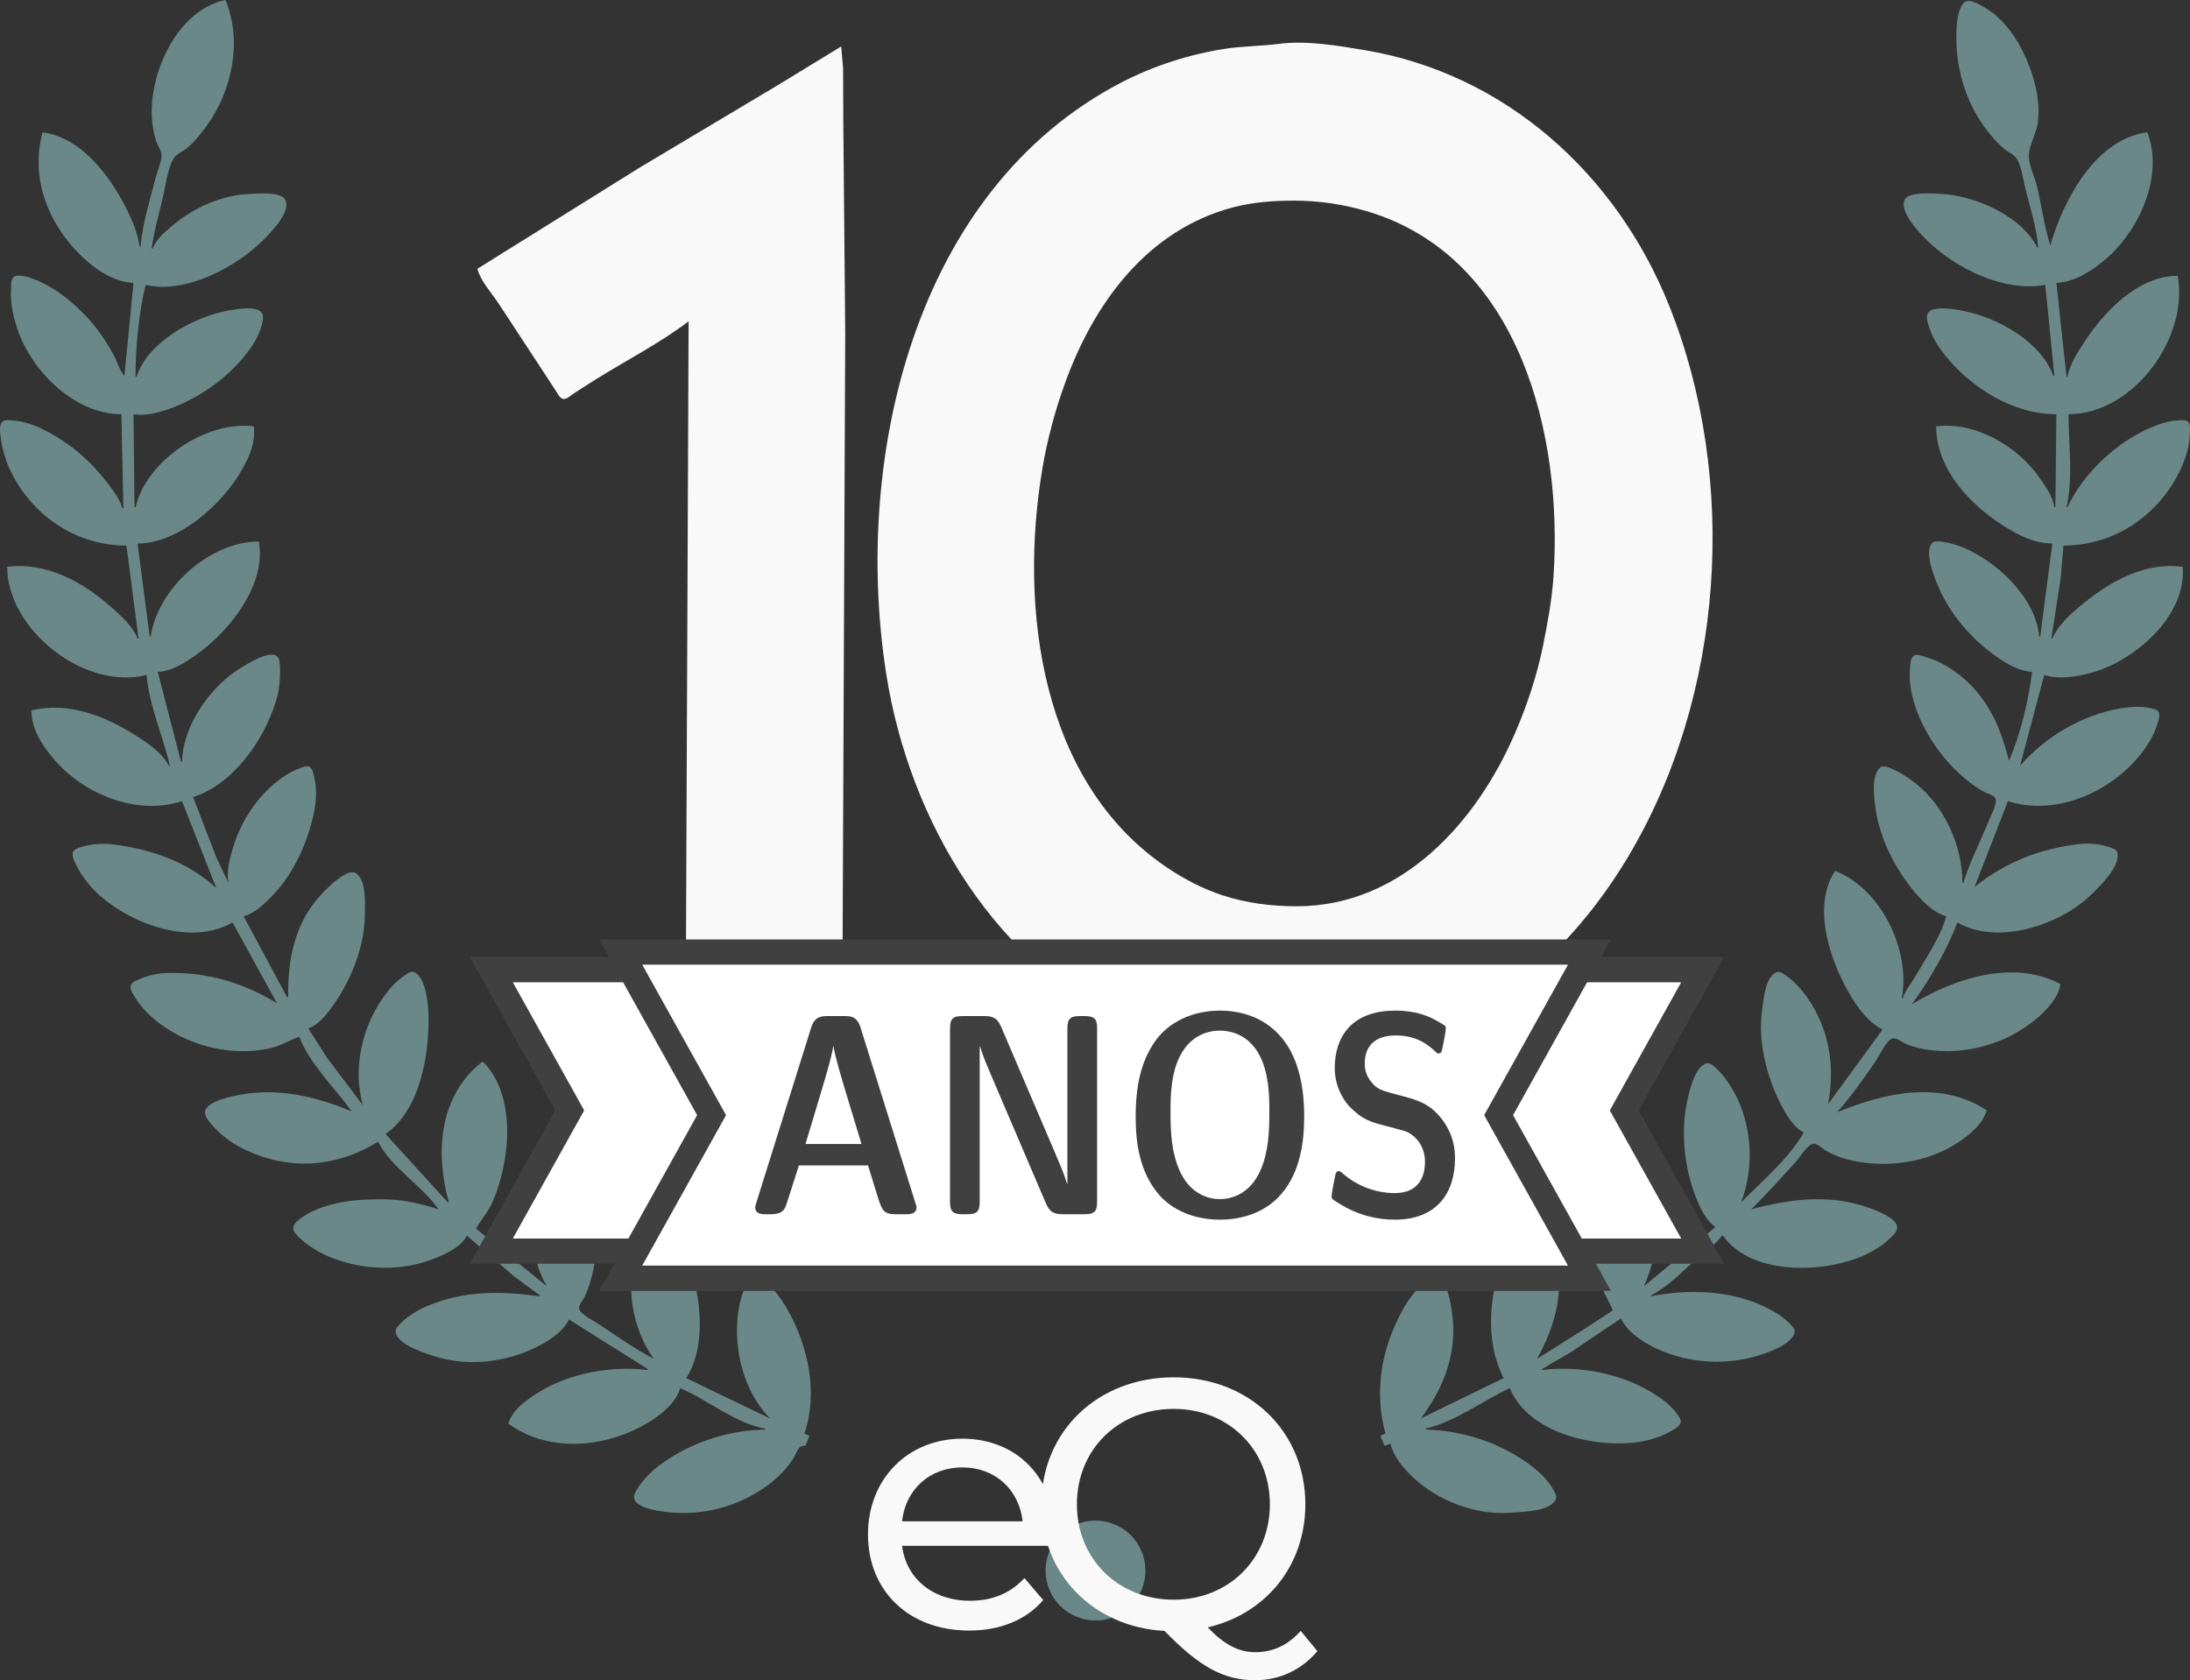 <?xml version="1.0" encoding="UTF-8" standalone="no"?>
<!-- Created with Inkscape (http://www.inkscape.org/) -->

<svg
   version="1.1"
   id="svg2"
   width="2167.363"
   height="1663.015"
   viewBox="0 0 2167.363 1663.015"
   sodipodi:docname="logo_10anos_eQ_br.svg"
   inkscape:version="1.1.2 (0a00cf5339, 2022-02-04)"
   xmlns:inkscape="http://www.inkscape.org/namespaces/inkscape"
   xmlns:sodipodi="http://sodipodi.sourceforge.net/DTD/sodipodi-0.dtd"
   xmlns="http://www.w3.org/2000/svg"
   xmlns:svg="http://www.w3.org/2000/svg">
  <rect x="0" y="0" width="2167.363" height="1663.015" fill="#333333" stroke="none"/>
  <defs
     id="defs6">
    <inkscape:path-effect
       effect="skeletal"
       id="path-effect8473"
       is_visible="true"
       lpeversion="1"
       pattern="m -19601.376,25633.311 a 289.091,289.091 0 0 0 21.858,241.368 289.091,289.091 0 0 0 198.025,139.608 289.091,289.091 0 0 0 -21.891,-241.298 289.091,289.091 0 0 0 -197.992,-139.678 z"
       copytype="repeated_stretched"
       prop_scale="1"
       scale_y_rel="false"
       spacing="0"
       normal_offset="0"
       tang_offset="0"
       prop_units="false"
       vertical_pattern="false"
       hide_knot="false"
       fuse_tolerance="0" />
    <inkscape:path-effect
       effect="skeletal"
       id="path-effect8324"
       is_visible="true"
       lpeversion="1"
       pattern="m -19601.376,25633.311 a 289.091,289.091 0 0 0 21.858,241.368 289.091,289.091 0 0 0 198.025,139.608 289.091,289.091 0 0 0 -21.891,-241.298 289.091,289.091 0 0 0 -197.992,-139.678 z"
       copytype="repeated_stretched"
       prop_scale="1"
       scale_y_rel="false"
       spacing="20"
       normal_offset="0"
       tang_offset="0"
       prop_units="false"
       vertical_pattern="false"
       hide_knot="false"
       fuse_tolerance="0" />
    <inkscape:path-effect
       effect="skeletal"
       id="path-effect68254"
       is_visible="true"
       lpeversion="1"
       pattern="m -562.805,1285.322 a 9.314,6.098 70.745 0 1 6.601,3.286 9.314,6.098 70.745 0 1 2.569,9.069 9.314,6.098 70.745 0 1 -6.585,-3.29 9.314,6.098 70.745 0 1 -2.584,-9.065 z"
       copytype="repeated_stretched"
       prop_scale="1"
       scale_y_rel="false"
       spacing="12"
       normal_offset="0"
       tang_offset="0"
       prop_units="false"
       vertical_pattern="false"
       hide_knot="false"
       fuse_tolerance="0" />
    <inkscape:path-effect
       effect="skeletal"
       id="path-effect68055"
       is_visible="true"
       lpeversion="1"
       pattern="m -562.805,1285.322 a 9.314,6.098 70.745 0 1 6.601,3.286 9.314,6.098 70.745 0 1 2.569,9.069 9.314,6.098 70.745 0 1 -6.585,-3.29 9.314,6.098 70.745 0 1 -2.584,-9.065 z"
       copytype="repeated_stretched"
       prop_scale="1"
       scale_y_rel="false"
       spacing="12"
       normal_offset="0"
       tang_offset="0"
       prop_units="false"
       vertical_pattern="false"
       hide_knot="false"
       fuse_tolerance="0" />
    <inkscape:path-effect
       effect="skeletal"
       id="path-effect67462"
       is_visible="true"
       lpeversion="1"
       pattern="M 0,0 H 1"
       copytype="single_stretched"
       prop_scale="1"
       scale_y_rel="false"
       spacing="0"
       normal_offset="0"
       tang_offset="0"
       prop_units="false"
       vertical_pattern="false"
       hide_knot="false"
       fuse_tolerance="0" />
    <inkscape:path-effect
       effect="skeletal"
       id="path-effect67353"
       is_visible="true"
       lpeversion="1"
       pattern="m -8804.928,2090.644 c -3.766,4.572 -5.89,10.468 -5.904,16.391 0.015,5.909 2.129,11.791 5.879,16.357 3.75,-4.566 5.864,-10.449 5.879,-16.357 v 0 c -3e-4,-5.917 -2.106,-11.812 -5.854,-16.391 z"
       copytype="repeated_stretched"
       prop_scale="1"
       scale_y_rel="false"
       spacing="0"
       normal_offset="0"
       tang_offset="0"
       prop_units="false"
       vertical_pattern="false"
       hide_knot="false"
       fuse_tolerance="0" />
    <inkscape:path-effect
       effect="skeletal"
       id="path-effect67068"
       is_visible="true"
       lpeversion="1"
       pattern="M 0,0 H 1"
       copytype="repeated_stretched"
       prop_scale="1"
       scale_y_rel="false"
       spacing="0"
       normal_offset="0"
       tang_offset="0"
       prop_units="false"
       vertical_pattern="false"
       hide_knot="false"
       fuse_tolerance="0" />
    <inkscape:path-effect
       effect="skeletal"
       id="path-effect66995"
       is_visible="true"
       lpeversion="1"
       pattern="M 0,0 H 1"
       copytype="repeated_stretched"
       prop_scale="1"
       scale_y_rel="false"
       spacing="0"
       normal_offset="0"
       tang_offset="0"
       prop_units="false"
       vertical_pattern="false"
       hide_knot="false"
       fuse_tolerance="0" />
    <inkscape:path-effect
       effect="skeletal"
       id="path-effect66975"
       is_visible="true"
       lpeversion="1"
       pattern="M 0,0 H 1"
       copytype="single_stretched"
       prop_scale="1"
       scale_y_rel="false"
       spacing="0.8"
       normal_offset="0"
       tang_offset="0"
       prop_units="false"
       vertical_pattern="false"
       hide_knot="false"
       fuse_tolerance="0" />
    <inkscape:path-effect
       effect="skeletal"
       id="path-effect65795"
       is_visible="true"
       lpeversion="1"
       pattern="m -2889.248,2036.503 a 68.412,68.514 0 0 0 -45.296,47.539 68.412,68.514 0 0 0 15.506,63.864 68.412,68.514 0 0 0 45.312,-47.544 68.412,68.514 0 0 0 -15.522,-63.859 z"
       copytype="repeated_stretched"
       prop_scale="1"
       scale_y_rel="false"
       spacing="20"
       normal_offset="0"
       tang_offset="0"
       prop_units="false"
       vertical_pattern="false"
       hide_knot="false"
       fuse_tolerance="0" />
    <inkscape:path-effect
       effect="skeletal"
       id="path-effect65765"
       is_visible="true"
       lpeversion="1"
       pattern="m -2889.248,2036.503 a 68.412,68.514 0 0 0 -45.296,47.539 68.412,68.514 0 0 0 15.506,63.864 68.412,68.514 0 0 0 45.312,-47.544 68.412,68.514 0 0 0 -15.522,-63.859 z"
       copytype="repeated_stretched"
       prop_scale="1"
       scale_y_rel="false"
       spacing="20"
       normal_offset="0"
       tang_offset="0"
       prop_units="false"
       vertical_pattern="false"
       hide_knot="false"
       fuse_tolerance="0" />
    <clipPath
       clipPathUnits="userSpaceOnUse"
       id="clipPath14705">
      <rect
         style="opacity:0.92;fill:#6a8860;fill-opacity:1;stroke:#000000;stroke-width:15;stroke-miterlimit:4;stroke-dasharray:none;paint-order:markers stroke fill"
         id="rect14707"
         width="830.73"
         height="187.855"
         x="-2161.472"
         y="16907.029" />
    </clipPath>
    <clipPath
       clipPathUnits="userSpaceOnUse"
       id="clipPath24771">
      <rect
         style="opacity:0.92;fill:none;fill-opacity:1;stroke:#000000;stroke-width:25;stroke-miterlimit:4;stroke-dasharray:none;paint-order:markers stroke fill"
         id="rect24773"
         width="722.989"
         height="722.989"
         x="-6898.266"
         y="10375.26" />
    </clipPath>
    <clipPath
       clipPathUnits="userSpaceOnUse"
       id="clipPath24767">
      <rect
         style="opacity:0.92;fill:none;fill-opacity:1;stroke:#000000;stroke-width:25;stroke-miterlimit:4;stroke-dasharray:none;paint-order:markers stroke fill"
         id="rect24769"
         width="722.989"
         height="722.989"
         x="-2885.231"
         y="10375.26" />
    </clipPath>
  </defs>
  <sodipodi:namedview
     id="namedview4"
     pagecolor="#ffffff"
     bordercolor="#666666"
     borderopacity="1.0"
     inkscape:pageshadow="2"
     inkscape:pageopacity="0.0"
     inkscape:pagecheckerboard="0"
     showgrid="false"
     inkscape:zoom="0.32"
     inkscape:cx="942.1875"
     inkscape:cy="821.875"
     inkscape:window-width="1920"
     inkscape:window-height="1011"
     inkscape:window-x="0"
     inkscape:window-y="0"
     inkscape:window-maximized="1"
     inkscape:current-layer="g8"
     inkscape:lockguides="false"
     inkscape:snap-text-baseline="true"
     inkscape:snap-nodes="false"
     inkscape:snap-others="false"
     inkscape:snap-global="false"
     inkscape:snap-bbox="false"
     inkscape:bbox-nodes="false"
     inkscape:snap-intersection-paths="false"
     inkscape:object-nodes="false" />
  <g
     inkscape:groupmode="layer"
     inkscape:label="Image"
     id="g8"
     transform="translate(16475.16,-14464.775)">
    <g
       id="g860">
      <path
         id="path13811-7-9-1-6"
         style="display:inline;fill:#6a8888;fill-rule:evenodd;stroke:#000000;stroke-width:0;stroke-opacity:0"
         d="m -15341.588,16019.252 a 49.397,49.396 0 0 1 -47.609,49.363 49.397,49.396 0 0 1 -51.055,-45.79 49.397,49.396 0 0 1 43.913,-52.678 49.397,49.396 0 0 1 54.234,41.977" />
      <g
         aria-label="eQ"
         id="text13815-2-4-7-4"
         style="font-size:232.888px;line-height:125%;letter-spacing:0px;word-spacing:0px;display:inline;fill:#f9f9f9;stroke-width:1.118px">
        <path
           d="m -15430.792,15984.559 c 0,-57.222 -38.265,-95.838 -91.976,-95.838 -53.712,0 -93.381,39.669 -93.381,94.785 0,55.466 40.02,95.135 100.051,95.135 30.893,0 56.52,-10.531 73.37,-30.19 l -18.606,-21.766 c -13.691,15.096 -31.946,22.468 -53.711,22.468 -36.861,0 -63.19,-21.766 -67.403,-54.414 h 150.954 c 0.351,-3.159 0.702,-7.372 0.702,-10.18 z m -91.976,-67.403 c 32.648,0 56.168,22.117 59.679,53.361 h -119.359 c 3.511,-31.595 27.383,-53.361 59.68,-53.361 z"
           style="font-weight:500;font-size:351.055px;font-family:Montserrat;-inkscape-font-specification:'Montserrat Medium';letter-spacing:-23.289px"
           id="path863" />
        <path
           d="m -15187.87,16078.993 c -12.638,14.042 -27.382,21.063 -44.935,21.063 -15.797,0 -30.542,-7.021 -47.041,-24.574 57.222,-13.34 96.54,-60.733 96.54,-121.816 0,-72.317 -55.467,-125.678 -130.242,-125.678 -75.476,0 -130.943,53.712 -130.943,125.678 0,69.158 51.254,121.465 121.816,125.327 34.403,35.456 58.626,48.796 89.519,48.796 24.574,0 45.988,-10.18 61.786,-28.786 z m -221.516,-125.327 c 0,-54.063 40.723,-94.434 95.838,-94.434 54.414,0 95.136,40.371 95.136,94.434 0,54.062 -40.722,94.434 -95.136,94.434 -55.115,0 -95.838,-40.372 -95.838,-94.434 z"
           style="font-weight:500;font-size:351.055px;font-family:Montserrat;-inkscape-font-specification:'Montserrat Medium';letter-spacing:-23.289px"
           id="path865" />
      </g>
      <path
         style="fill:#6a8888;fill-opacity:1;stroke:none"
         d="m -16336.039,14708.775 h -1 c -1.72,-12.79 -7.02,-25.54 -12.75,-37 -16.23,-32.45 -44.55,-71 -83.25,-76 -12.116,44.41 4.8,88.96 37,121 13.85,13.78 32.75,27.12 53,28 l -9,92 c -4.78,-5.31 -6.89,-13.67 -10.31,-20 -7.08,-13.09 -15.62,-26.08 -25.78,-37 -14.69,-15.8 -31.66,-30.06 -51.91,-38.07 -4.696,-1.86 -17.876,-6.97 -22.062,-2.33 -2.514,2.8 -1.844,7.95 -2.093,11.4 -0.863,11.94 1.381,23.59 4.731,35 12.832,43.7 56.454,88.87 104.424,89 l 2,93 h -1 c -2.99,-10.35 -10.63,-19.66 -17.21,-28 -17.18,-21.78 -38.7,-39.38 -63.79,-51.22 -8.616,-4.07 -18.457,-7.03 -28,-7.69 -2.85,-0.2 -7.911,-0.92 -10.012,1.51 -3.126,3.63 -2.022,11.12 -1.409,15.4 1.768,12.34 5.05,23.84 10.669,35 21.994,43.71 65.072,72 113.752,72 l 12,92 h -1 c -4.63,-12.21 -16.46,-22.59 -26,-31.05 -28.29,-25.1 -64.29,-44.84 -103,-39.95 0,62.35 76.84,122.82 138,107 2.49,30.48 16.15,60.37 23,90 h -1 c -5.72,-12.27 -21.76,-23.12 -33,-30.19 -31.09,-19.53 -66.18,-33.23 -103,-24.81 0.01,19.07 10.717,34.99 22.73,49 29.59,34.51 81.85,55.45 126.27,41 l 34,86 c -28.52,-26.25 -65.28,-38.82 -103,-43.29 -10.03,-1.18 -20.26,-0.31 -30,2.45 -3.24,0.91 -8.15,2.17 -9.1,5.94 -1.01,4.05 2.13,9.43 3.86,12.9 5.82,11.65 14.41,22.09 24.24,30.57 32.03,27.67 89.92,48.73 130,25.43 l 44,80 c -33.19,-20.32 -69.03,-30.94 -108,-29.99 -9.61,0.24 -20.21,2.54 -29,6.43 -2.86,1.27 -7.33,3.12 -7.87,6.65 -0.58,3.82 3.03,8.85 4.94,11.91 6.59,10.6 15.85,19.33 25.93,26.57 29.98,21.56 70.72,31.12 107,23 10.56,-2.36 19.12,-7.83 29,-11.57 10.17,26.83 35.4,50.91 52,74 -35.29,-14.67 -72.7,-23.61 -111,-16.39 -8.02,1.51 -33.93,6.63 -34.29,17.4 -0.15,4.26 4.03,8.98 6.59,11.99 8.14,9.56 18.51,17.57 29.7,23.24 44.93,22.8 92.96,19.94 135,-6.24 13.65,26.32 43.16,43.09 60,67 -17.84,-5.8 -36.15,-10 -55,-10 -12.82,0 -25.32,0.3 -38,2.44 -14.05,2.36 -29.04,6.7 -41,14.66 -3.44,2.29 -10.47,7.12 -9.95,11.9 0.43,4.05 5.14,8.19 7.96,10.71 8.96,7.99 19.83,14.16 30.99,18.48 31.99,12.39 68.97,13.12 101,0.41 11.31,-4.49 26.12,-11.37 32,-22.6 l 46,39.75 26,19.25 v 1 c -38.77,-5.22 -75.23,-5.81 -112,10 -8.87,3.82 -18.02,9.32 -24.96,16.09 -2.37,2.31 -6.53,6.18 -5.59,9.91 3.21,12.8 29.69,20.65 40.55,23.98 32.04,9.8 69.31,5.15 99,-9.73 12.2,-6.12 25.63,-14.77 32,-27.25 l 78,49 v 1 c -35.83,-4.53 -78.26,3.16 -109,22.7 -11.57,7.35 -24.93,16.46 -29,30.3 37.84,27.95 90.7,24.5 131,3.22 14.87,-7.85 34.02,-21.28 39,-38.22 27.31,11.43 54.5,34.76 84,40 v 1 c -35.79,0.47 -72.93,12.55 -102,33.43 -8.95,6.42 -17.3,14.29 -23.3,23.57 -2,3.1 -5.45,7.9 -4.05,11.81 3.35,9.44 25.95,12.2 34.35,13.02 34.96,3.4 69.6,-6.03 98,-26.99 10.01,-7.38 18.63,-16.33 25.3,-26.84 3.38,-5.31 4.28,-12.84 11.7,-12 l 4,-10 -5,-2 c 13.62,-40.33 3.94,-86.6 -16.87,-123 -5.55,-9.7 -20.55,-32.91 -34.04,-31.47 -3.57,0.38 -5.41,4.67 -6.82,7.47 -4.31,8.59 -6.77,18.5 -7.98,28 -4.62,36.16 5.74,77.48 31.71,104 l -83,-40 c 22.01,-33.68 14.08,-91.75 -2.76,-126 -4.57,-9.29 -15.75,-33.28 -28.24,-33.26 -10.48,0.01 -17.49,25.32 -19.52,33.26 -9.12,35.58 -3.3,76.96 18.52,107 -19.09,-10.16 -37.1,-22.6 -55,-34.67 -4.79,-3.23 -16.87,-8.87 -18.83,-14.5 -1.22,-3.5 3.59,-8.8 5.05,-11.83 4.24,-8.84 7.09,-18.4 8.98,-28 6.88,-35.12 5.98,-89.81 -21.24,-116.96 -15.21,-15.18 -28.32,19.15 -32.29,30.96 -10.93,32.5 -10.26,72.86 7.33,103 l -46,-37.16 -24,-19.84 c 5.15,-8.94 11.9,-16.42 16.14,-26 17.72,-40.08 24.33,-105.25 -9.14,-139 h -1 c -43.03,34.15 -46.4,89.9 -33,139 h -1 l -21.91,-24 -39.09,-43 v -1 c 33.78,-23.79 42.46,-77.9 42,-116 -0.13,-10.88 -2.41,-38.65 -14.3,-43.84 -3.21,-1.4 -7.21,1.9 -9.7,3.59 -8.32,5.65 -14.9,13.11 -20.7,21.25 -21.47,30.12 -30.39,71.1 -20.3,107 l -35.42,-47 -18.58,-29 c 11.31,-4.29 19.38,-15.37 26.02,-25 17.51,-25.37 29.97,-57.87 29.98,-89 0,-10.83 1.49,-31.78 -8.39,-39.38 -8.52,-6.56 -28.5,14.07 -33.57,19.38 -27.56,28.86 -34.35,64.98 -34.04,103 h -1 l -43,-80 c 11.11,-3.21 20.11,-11.92 27.99,-20 21.75,-22.31 35.8,-53.69 41.81,-84 2.2,-11.07 2.58,-21.92 0.19,-33 -0.71,-3.24 -1.61,-8.98 -4.64,-10.93 -2.81,-1.82 -7.6,0.62 -10.35,1.63 -9.16,3.33 -17.61,9.02 -25,15.3 -20.15,17.15 -34.26,40.61 -41.42,66 -2.72,9.64 -5.68,22.04 -3.58,32 l -11.85,-25 -23.15,-60 c 40.07,-13.06 69.94,-56.11 81.97,-95 3.38,-10.91 4.3,-21.63 4.02,-33 -0.09,-3.41 -0.25,-9.83 -3.5,-11.93 -7.93,-5.13 -28.9,8.13 -35.49,12.13 -29.73,18.05 -57.26,56.9 -58,92.8 h -1 l -23,-89 c 14.88,-0.65 28.34,-9.84 40,-18.29 31.73,-22.99 67.8,-68.71 60,-110.71 -48.35,0 -99.91,46.02 -107,94 h -1 l -12,-92 c 40.85,-0.11 83.53,-38.75 102.72,-72 7.92,-13.74 14.25,-27.83 12.28,-44 -46.75,-5.91 -105.95,33.49 -117,80 h -1 l -1,-92 c 13.07,2.14 27.93,-2.19 40,-7 27.11,-10.8 51.78,-28.23 70.2,-51 7.2,-8.92 13.71,-18.79 16.64,-30 0.89,-3.37 2.44,-9.32 0.13,-12.44 -5.72,-7.72 -29.23,-2.99 -36.97,-1.35 -32.41,6.85 -76.33,31.09 -87,64.79 h -1 c 0,-29.13 3.17,-62.63 10,-91 39.13,9.31 89.27,-17.39 116,-44 7.33,-7.3 27.67,-27.49 22.39,-39.78 -3.84,-8.94 -27.78,-6.6 -35.39,-6.26 -27.92,1.26 -54.63,13.19 -76,30.96 -7.55,6.28 -16.38,13.71 -20,23.08 h -1 c 2.3,-17.82 7.7,-35.46 11.58,-53 2.42,-11 4.32,-25.93 9.85,-35.79 2.52,-4.49 9.64,-7.34 13.57,-10.65 7.35,-6.19 13.45,-13.83 19.11,-21.56 25.67,-35.01 35.67,-84.65 18.89,-125 -47.05,9.74 -74.85,70.47 -72.9,115 0.37,8.31 1.81,17.09 4.42,25 1.45,4.41 5.53,9.73 5.21,14.42 -0.47,7.14 -4.12,14.65 -5.86,21.58 -5.5,21.98 -13.08,45.38 -14.87,68 m 1878,1 h -1 c -15.72,-31.57 -61.49,-51.18 -95,-53.04 -7.4,-0.4 -32.89,-2.64 -36.36,6.26 -4.69,12.05 15.04,32.59 22.36,39.77 28.33,27.76 76.4,51.55 117,44.01 l 9,90 h -1 c -12.3,-33.59 -53.86,-56.78 -87,-63.79 -7.74,-1.64 -31.26,-6.37 -36.97,1.35 -2.35,3.18 -0.55,9.06 0.4,12.44 3.09,10.96 9.54,21.21 16.66,30 26.43,32.61 67.26,58 109.91,58 l -1,92 h -1 c -1.59,-10.64 -8.67,-20.34 -14.66,-29 -21.66,-31.33 -63.52,-55.91 -102.34,-51 0,42.02 33.28,77.32 67,98.68 14.42,9.14 30.57,17.27 48,17.32 l -12,92 h -1 c -3.15,-36.11 -37.52,-69.61 -68,-84.75 -8.74,-4.34 -18.29,-7.7 -28,-8.96 -2.9,-0.38 -7.85,-1.14 -10.06,1.31 -8.03,8.92 2.47,34.4 6.34,43.4 11.65,27.08 32.71,51.51 56.72,68.41 10.39,7.32 22.97,15.02 36,15.59 -3.59,28.26 -11.44,61.93 -23,88 -8.68,-35.25 -22.47,-65.93 -53,-87.99 -9.12,-6.59 -19.11,-11.87 -30,-14.86 -2.99,-0.82 -8.44,-3.16 -11.3,-1.11 -3.01,2.17 -3.21,8.61 -3.53,11.96 -3.61,37.28 22.32,80.6 48.83,104.83 7.39,6.76 15.29,12.79 24,17.74 3.07,1.75 10.2,3.25 11.65,6.71 2.21,5.3 -4.87,17.68 -6.85,22.72 -7.9,20.1 -18.84,40.3 -24.8,61 h -1 c 0,-36.39 -17.24,-75.46 -46,-98.33 -7.62,-6.07 -15.88,-11.64 -25,-15.21 -2.9,-1.13 -7.58,-3.14 -10.35,-0.82 -9.43,7.91 -5.98,31.94 -4.38,42.36 4.56,29.46 19.53,58.35 38.48,81 8.1,9.68 18.79,20.41 31.25,24 -5.6,20.32 -20.38,41.84 -31.01,60 -4,6.83 -9.58,13.43 -11.99,21 h -1 c 8.82,-47.53 -20.4,-108.31 -66,-126 -24.16,35.95 -3.66,92.98 16.81,126 7.43,11.98 17.35,24.6 30.19,31 l -54,74 c 7.16,-36.92 1.31,-74.93 -20.86,-106 -5.55,-7.77 -12.29,-15.42 -20.14,-20.96 -2.97,-2.09 -7.18,-5.49 -10.91,-3.33 -10.63,6.16 -11.84,26.61 -13.36,37.29 -4.32,30.33 4.34,65 18.03,92 5.28,10.42 12.57,23.47 23.24,29 -14.67,25.5 -41.33,48.33 -62,69 13.39,-34.72 10.92,-77.47 -7.58,-110 -4.72,-8.3 -10.26,-16.42 -17.42,-22.83 -2.23,-1.99 -5.66,-5.52 -9,-4.71 -12.18,2.94 -17.78,29.38 -19.8,39.54 -5.91,29.79 -2.34,63.74 8.61,92 4.14,10.67 9.68,23.16 19.19,30 v 1 l -70,58 c 14.49,-34.86 19.89,-73.07 4.57,-109 -3.14,-7.38 -12.47,-30.86 -22.57,-29.98 -12.98,1.14 -21.43,26.87 -24.66,36.98 -10.13,31.75 -10.21,68.2 -0.31,100 2.89,9.31 8.58,17.04 11.97,26 l -29,19 -46,29 c 18.67,-33.68 28.19,-69.84 17.42,-108 -2.11,-7.48 -8.57,-32.02 -18.46,-32.29 -13.14,-0.35 -24.77,24.55 -29.27,34.29 -17.13,37.14 -22.19,87.93 -2.69,125 l -82,40 c 23.18,-30.76 36.49,-65.93 30.87,-105 -1.1,-7.67 -4.89,-33.46 -14.91,-34.47 -13.43,-1.34 -28.86,22.72 -34.19,32.47 -20.85,38.09 -28.22,80.02 -16.77,122 l -5,2 4,10 6,-2 c 3.11,13.09 12.51,23.89 22,32.96 25.22,24.11 64.21,38.52 99,35.21 11.46,-1.09 35.16,-1.05 42.29,-12.38 2.08,-3.31 -0.81,-7.87 -2.46,-10.79 -4.91,-8.68 -12.06,-15.67 -19.83,-21.79 -29.7,-23.39 -68.3,-36.26 -106,-37.21 v -1 c 29.01,-6.89 56.19,-27.48 83,-40 18.08,43.21 79.02,57.98 121,54.07 12.78,-1.18 25.72,-4.47 37,-10.74 3.47,-1.92 9.18,-4.68 10.86,-8.5 1.5,-3.39 -1.73,-7.28 -3.62,-9.83 -5.91,-7.96 -13.96,-14.03 -22.24,-19.3 -31.47,-20.05 -74.19,-28.35 -111,-23.7 v -1 l 29,-16.95 49,-33.05 c 6.03,12.66 19.75,22.11 32,28.24 30.09,15.05 65.51,18.46 98,10.13 11.56,-2.96 36.92,-11.06 41.69,-23.41 1.49,-3.87 -2.3,-7.45 -4.73,-9.95 -6.79,-6.97 -15.29,-11.98 -23.96,-16.25 -34.36,-16.93 -76.1,-17.92 -113,-10.76 v -1 c 16.33,-8.13 31.21,-24 45,-35.87 8.31,-7.15 18.64,-14.17 25,-23.13 h 1 c 26.89,38.16 93.22,37.03 132,22.68 11.45,-4.24 23.02,-10.41 32,-18.77 2.96,-2.76 7.72,-6.63 8.34,-10.91 1.55,-10.72 -23.73,-19.13 -31.34,-21.67 -37.71,-12.57 -75.65,-7.31 -113,2.67 15.19,-15.19 29.64,-31.09 44.07,-47 4.22,-4.65 10.75,-16.08 16.93,-17.8 3.72,-1.03 8.98,4.39 12,6.2 8.57,5.11 18.24,8.57 28,10.6 34.77,7.21 74.04,1.52 104,-18.36 11.32,-7.51 24.09,-18.11 28,-31.64 -45.6,-30.03 -100.93,-17.6 -148,2 13.88,-15.94 26.5,-33.49 38.33,-51 3.69,-5.46 9.81,-19.3 15.86,-21.98 3.7,-1.64 9.53,3.19 12.81,4.67 9.05,4.08 19.15,6.2 29,7.14 35.01,3.35 71.71,-7.57 99,-29.63 10.91,-8.82 23.83,-21.69 26,-36.2 -47.04,-24.75 -104.55,-5.65 -147,20 17.01,-23.41 34.98,-53.83 45,-81 40.27,23.42 102.29,2.34 133,-28 8.59,-8.49 27.87,-26.81 25.51,-40.79 -0.61,-3.58 -5.58,-4.88 -8.51,-5.85 -8.93,-2.95 -20.09,-4.06 -29.42,-2.94 -38.92,4.69 -72.81,17.78 -103.58,42.58 l 33,-85 c 45.56,14.57 97.26,-7 127.71,-42 8.21,-9.44 15.26,-20.14 19.43,-32 1.26,-3.6 3.7,-10.01 2.22,-13.77 -1.32,-3.34 -6.3,-3.94 -9.36,-4.56 -9.15,-1.88 -19.87,-1.01 -29,0.58 -37.95,6.59 -73.83,27.94 -99,56.75 l 24,-90 c 13.69,4.64 30.31,2.05 44,-1.38 43.84,-10.97 97.13,-56.14 93,-105.62 -37.02,-4.68 -69.87,13.36 -98,36 -11.26,9.06 -25.29,21.42 -31,35 h -1 l 9.28,-60 2.72,-32 c 49,0 91.95,-28.04 114.24,-72 5.82,-11.48 10.43,-25.02 10.75,-38 0.08,-3.34 0.93,-8.76 -1.02,-11.68 -2,-3 -6.86,-2.42 -9.97,-2.28 -9.64,0.42 -19.2,3.62 -28,7.39 -33.77,14.44 -66.41,45.17 -82,78.57 h -1 c 6.76,-28.38 2,-62.88 2,-92 64.36,-0.04 119.37,-76 108,-137 -38.88,0 -72.13,34.87 -92,65 -6.72,10.19 -14.9,22.81 -17,35 h -1 l -10,-93 c 17.58,-0.76 33.81,-11.05 47,-21.92 34.26,-28.25 59.9,-83.21 43,-127.08 -51.46,6.65 -83.37,67.49 -96,112 -6.02,-19.04 -8.58,-39.57 -13.37,-59 -2.28,-9.2 -8.02,-20.54 -7.89,-30 0.13,-10.16 7.68,-22.21 8.97,-33 2.95,-24.64 -5.22,-51.44 -16.46,-73 -8.48,-16.28 -21.05,-32.07 -37.25,-41.14 -4.81,-2.69 -15.21,-9.32 -20.01,-3.54 -6.81,8.21 -6.99,24.62 -6.99,34.68 0,32.99 10.95,67.15 31.8,93 4.96,6.14 10.06,11.93 16.2,16.91 3.66,2.96 9.3,5.28 11.86,9.3 4.65,7.29 5.92,19.43 8.01,27.79 4.83,19.31 11.55,40.14 13.13,60 m 16.67,127.67 -0.34,0.66 0.34,-0.66 m -79.67,505.33 -1,1 1,-1 m -1739,1 -1,1 1,-1 m 60,114 -1,1 1,-1 m 74,107 -1,1 1,-1 m 86,97 -1,1 1,-1 m 1298,0 -1,1 1,-1 m -106,76 -1,1 1,-1"
         id="path22431-4"
         sodipodi:nodetypes="ccccsccccccsscccccccscccccccccccscccccccccccccccccccccccscscccccccccsccccccccscccccccccccccsccccccccsscccccccccccccccssccccccccccccccccccscccccccccccccccccccccccccccccscscccssccccccccccccccccccccccccccccsccccccssccccccccccccscccccccccccccccsccccccccccccccsccccccccccccsccccccccccccccccccccccccccccccccccsccssccscccccccccccccccccccccccsccccccccsccccccccccccsccccccccccccccccccccccccccccc" />
      <path
         style="fill:#f9f9f9;stroke:none"
         d="m -15209.666,14508.195 c -17.57,2.31 -35.36,2.13 -53,4.85 -35.47,5.48 -71.14,16.93 -103,33.51 -205.01,106.72 -265.5,371.9 -232.58,584.22 22.89,147.54 109.09,292.02 249.58,354.14 32.16,14.22 66.21,23.09 101,27.86 34.3,4.7 68.64,5.1 103,0.71 121.2,-15.47 218.87,-97.49 280.2,-199.71 95.96,-159.94 110.22,-374.47 41,-547 -51.96,-129.52 -161.64,-229 -301.2,-252.41 -26.82,-4.5 -57.85,-9.73 -85,-6.17 m -433,2.58 -63,38.45 -136,81.15 -161,100.4 c 2.67,11.36 13.54,23.31 20,33 14.6,21.9 28.75,44.09 43.33,66 5.08,7.62 9.99,15.34 15.01,23 1.54,2.34 3.57,6.61 6.75,6.89 3.37,0.29 7.3,-3.49 9.91,-5.22 7.25,-4.81 14.63,-9.48 22,-14.09 30.23,-18.93 63.68,-35.97 92,-57.58 l -3,713 155,-3 3,-698 -1.91,-209 -0.21,-53.83 -1.88,-21.17 m 448,152.57 c 24.7,0 49.33,3.61 73,10.71 151.11,45.34 193.45,222.45 183.91,361.72 -1.57,22.87 -5.78,45.56 -10.31,68 -5.93,29.41 -15.63,58.47 -27.45,86 -38.15,88.89 -112.39,171.83 -216.15,172 -24.61,0.04 -50.59,-3.2 -74,-11 -19.41,-6.47 -37.03,-15.63 -54,-27 -125.75,-84.25 -147.16,-257.38 -123.92,-395 4.95,-29.31 12.66,-58.1 22.87,-86 28.86,-78.92 81.29,-150.52 166.05,-172.85 19.44,-5.12 39.99,-6.58 60,-6.58"
         id="path22650-8"
         sodipodi:nodetypes="ccccsccscscccccscccccccccccccccccsccscsc" />
      <g
         id="g25120"
         transform="translate(-12040.922,6520.958)">
        <path
           style="fill:#ffffff;stroke:#404041;stroke-width:28.954;stroke-linecap:butt;stroke-linejoin:miter;stroke-miterlimit:4;stroke-dasharray:none;stroke-opacity:1"
           d="m -6441.505,10898.167 89.912,-161.414 -89.912,-161.412 h 958.72 l -89.912,161.412 89.912,161.414 z"
           id="path22352-3-5"
           sodipodi:nodetypes="ccccccc"
           clip-path="url(#clipPath24771)"
           transform="matrix(0.863,0,0,0.863,1611.033,-222.968)" />
        <path
           style="fill:#ffffff;stroke:#404041;stroke-width:28.954;stroke-linecap:butt;stroke-linejoin:miter;stroke-miterlimit:4;stroke-dasharray:none;stroke-opacity:1"
           d="m -3577.722,10898.167 89.912,-161.414 -89.912,-161.412 h 958.72 l -89.912,161.412 89.912,161.414 z"
           id="path22352-3-6"
           sodipodi:nodetypes="ccccccc"
           clip-path="url(#clipPath24767)"
           transform="matrix(0.863,0,0,0.863,-488.967,-222.968)" />
        <path
           style="fill:#ffffff;stroke:#404041;stroke-width:25;stroke-linecap:butt;stroke-linejoin:miter;stroke-miterlimit:4;stroke-dasharray:none;stroke-opacity:1"
           d="m -3819.916,9208.958 89.912,-161.414 -89.912,-161.412 h 958.72 l -89.912,161.412 89.912,161.414 z"
           id="path22352-3"
           sodipodi:nodetypes="ccccccc" />
        <g
           aria-label="ANOS"
           id="text3101-63"
           style="font-size:282.667px;line-height:1.25;fill:#404041;stroke-width:0.337">
          <path
             d="m -3527.116,9138.564 c 0,0 0,-0.848 -1.131,-3.957 l -54.555,-174.405 c -3.392,-10.741 -10.459,-10.741 -16.112,-10.741 h -16.112 c -5.088,0 -12.72,0 -16.112,10.459 l -54.555,174.123 c -0.283,1.131 -1.131,3.392 -1.131,4.523 0,7.067 6.784,7.067 10.741,7.067 h 4.523 c 12.437,0 14.133,-5.088 16.112,-11.307 l 11.872,-37.029 h 68.405 l 9.328,30.245 c 4.523,14.416 5.936,18.091 18.373,18.091 h 9.611 c 3.957,0 10.741,0 10.741,-7.067 z m -54.555,-62.469 h -55.403 l 16.395,-54.555 c 5.088,-16.96 9.893,-33.637 11.024,-42.117 h 0.283 c 1.696,10.741 8.763,33.92 11.872,44.379 z"
             style="font-family:'Latin Modern Sans Demi Cond';-inkscape-font-specification:'Latin Modern Sans Demi Cond, Normal'"
             id="path868" />
          <path
             d="m -3348.471,9133.193 v -171.296 c 0,-8.763 -1.696,-12.437 -12.437,-12.437 h -4.523 c -9.893,0 -12.437,2.827 -12.437,12.437 v 153.771 h -0.283 c -3.392,-11.024 -5.653,-15.829 -11.589,-29.963 l -53.424,-124.939 c -3.957,-9.328 -7.915,-11.307 -17.808,-11.307 h -20.352 c -9.893,0 -12.72,2.544 -12.72,12.72 v 170.731 c 0,9.893 2.544,12.72 12.72,12.72 h 4.24 c 9.893,0 12.437,-2.827 12.437,-12.437 v -153.771 h 0.283 c 3.392,11.024 5.653,15.829 11.589,29.963 l 53.424,124.939 c 3.957,9.328 7.915,11.307 17.808,11.307 h 20.635 c 9.893,0 12.437,-2.827 12.437,-12.437 z"
             style="font-family:'Latin Modern Sans Demi Cond';-inkscape-font-specification:'Latin Modern Sans Demi Cond, Normal'"
             id="path870" />
          <path
             d="m -3143.537,9048.959 c 0,-12.155 -0.565,-44.661 -16.112,-69.536 -19.504,-31.093 -50.597,-35.333 -67.275,-35.333 -26.853,0 -50.88,11.024 -64.731,31.093 -10.459,15.547 -18.656,36.464 -18.656,73.776 0,24.592 3.392,54.555 23.179,77.451 12.72,14.699 34.203,24.592 60.208,24.592 19.787,0 44.379,-5.936 61.056,-25.723 18.939,-22.331 22.331,-52.576 22.331,-76.32 z m -34.485,-4.523 c 0,17.808 -0.565,38.443 -8.48,57.099 -10.741,24.875 -29.963,29.115 -40.421,29.115 -10.741,0 -29.963,-4.523 -40.421,-29.397 -7.067,-16.677 -8.48,-34.203 -8.48,-56.816 0,-13.851 0,-39.008 10.459,-57.381 10.176,-18.373 26.571,-23.179 38.443,-23.179 8.763,0 27.984,2.827 39.291,24.592 9.328,18.091 9.611,39.856 9.611,55.968 z"
             style="font-family:'Latin Modern Sans Demi Cond';-inkscape-font-specification:'Latin Modern Sans Demi Cond, Normal'"
             id="path872" />
          <path
             d="m -2994.289,9090.511 c 0,-9.045 -1.131,-25.157 -15.264,-41.835 -11.589,-13.568 -24.027,-16.677 -39.008,-20.635 -17.243,-4.523 -20.917,-5.653 -25.723,-10.176 -2.827,-3.109 -9.328,-9.328 -9.328,-21.2 0,-20.069 13.003,-27.984 30.528,-27.984 19.787,0 30.811,7.915 39.291,15.829 1.696,1.696 1.979,1.979 3.392,1.979 2.544,0 3.109,-2.544 3.392,-3.957 0.848,-3.675 3.675,-18.091 3.675,-20.917 0,-2.261 -0.283,-2.544 -6.784,-6.219 -9.611,-5.653 -21.765,-11.307 -43.248,-11.307 -43.813,0 -59.925,26.571 -59.925,56.816 0,22.613 13.003,36.464 14.416,37.877 13.003,13.568 21.765,15.829 37.595,19.787 5.936,1.696 16.112,4.24 18.373,5.088 8.48,3.392 18.939,13.568 18.939,29.963 0,13.568 -5.088,31.093 -30.245,31.093 -9.045,0 -30.528,-1.979 -50.597,-18.939 -3.109,-2.827 -3.675,-2.827 -4.523,-2.827 -2.544,0 -3.109,2.544 -3.392,3.957 -0.848,3.675 -3.675,18.091 -3.675,20.917 0,2.544 0.283,2.827 8.197,7.632 18.939,11.589 37.595,15.547 54.272,15.547 41.269,0 59.643,-26.005 59.643,-60.491 z"
             style="font-family:'Latin Modern Sans Demi Cond';-inkscape-font-specification:'Latin Modern Sans Demi Cond, Normal'"
             id="path874" />
        </g>
      </g>
    </g>
  </g>
</svg>
